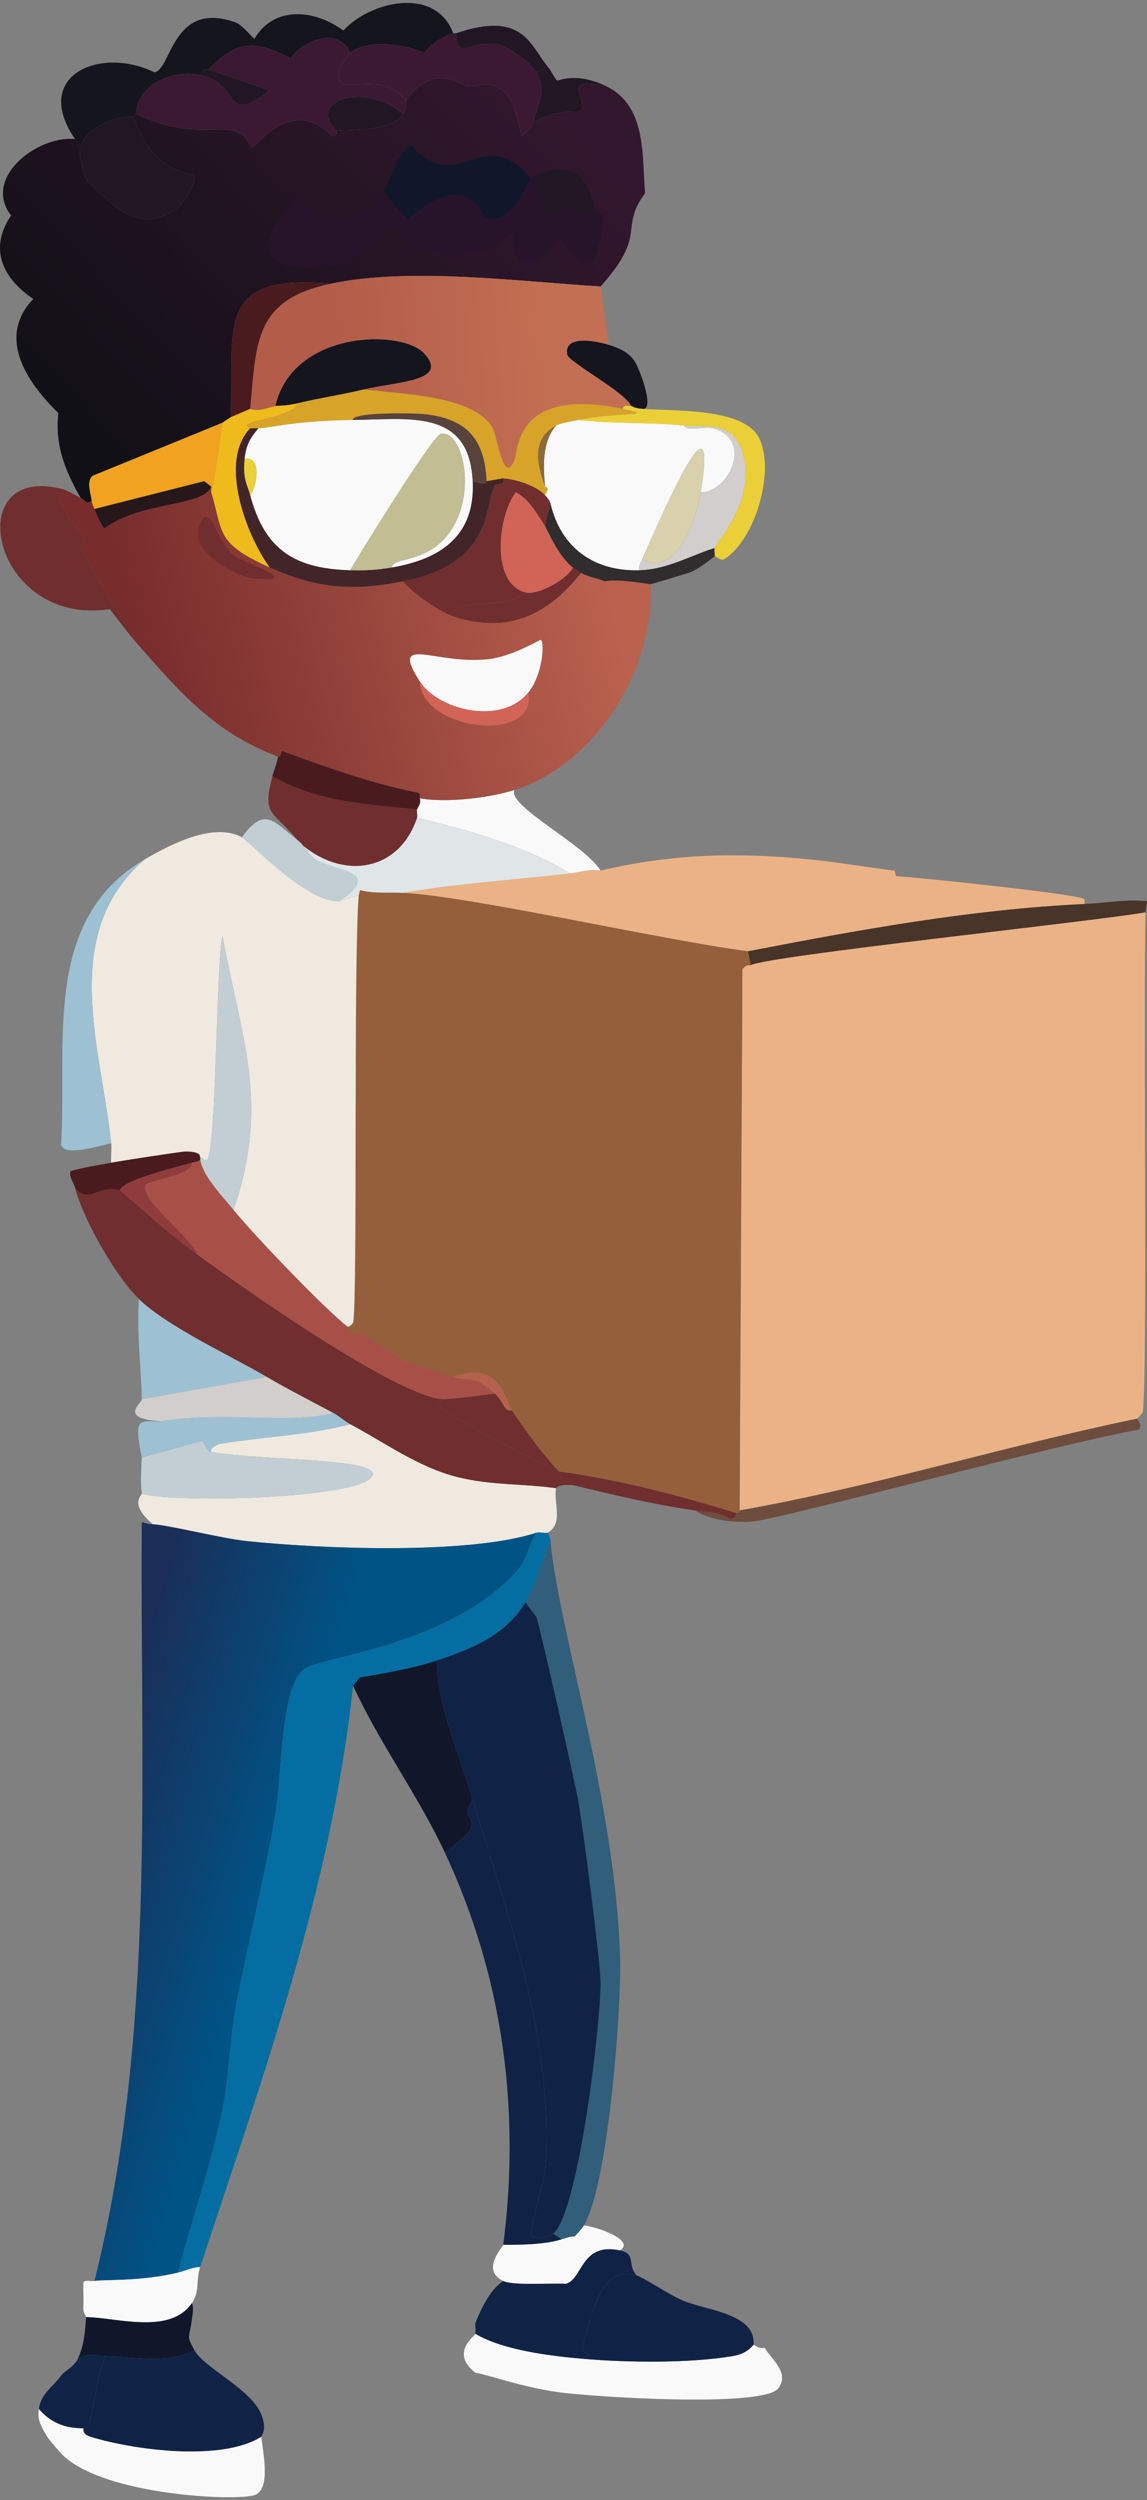 <svg width="285" height="621" viewBox="0 0 285 621" fill="none" xmlns="http://www.w3.org/2000/svg">
<rect x="0" y="0" width="285" height="621" fill="#808080" stroke="none"/>
<g clip-path="url(#clip0_64_1035)">
<path d="M269.454 224.54C241.36 225.853 213.418 230.966 185.85 236.286C163.629 233.37 117.985 222.799 100.173 221.776C113.895 219.372 127.811 218.598 141.629 216.94C144.117 216.636 146.59 215.737 149.23 216.249C167.36 211.937 183.887 211.716 201.396 213.485C208.14 214.162 215.325 215.392 222.124 216.249C222.677 216.318 222.262 217.561 222.815 217.631C231.01 218.197 265.598 221.928 269.108 223.158C269.647 223.352 269.454 224.084 269.454 224.54Z" fill="#EBB385"/>
<path d="M284.655 226.613C270.712 229.017 191.322 237.35 186.541 239.741L185.85 236.286C213.419 230.966 241.36 225.853 269.454 224.54C274.609 224.305 279.791 223.282 285 223.849L284.655 226.613Z" fill="#483429"/>
<path d="M284.654 226.613C284.018 248.46 285.165 342.221 283.963 350.637C283.908 351.065 282.623 352.254 282.581 352.364C249.582 359.163 216.955 369.32 183.776 375.165L184.467 240.777C185.407 239.395 186.347 239.837 186.54 239.741C191.321 237.35 270.711 229.017 284.654 226.613Z" fill="#EBB385"/>
<path d="M282.582 352.364C282.457 352.751 284.046 353.801 282.927 355.128C265.501 357.975 193.878 377.376 186.886 377.929C182.602 378.275 176.397 377.653 172.722 375.165C175.817 375.594 178.526 375.497 181.358 377.238C182.74 377.404 182.975 375.87 183.086 375.856C184.026 375.718 183.735 375.179 183.777 375.165C216.956 369.32 249.582 359.163 282.582 352.364Z" fill="#6E4D3E"/>
<path d="M100.173 221.776C117.985 222.799 163.629 233.37 185.85 236.286L186.541 239.741C186.347 239.837 185.408 239.395 184.468 240.777L183.777 375.165C183.777 375.165 184.026 375.718 183.086 375.856C168.59 371.407 153.914 367.537 138.866 365.492C134.444 360.808 130.795 355.543 127.12 350.292C125.365 347.79 124.549 337.758 112.61 342C99.358 337.537 101.638 339.195 89.463 330.945C89.367 330.89 87.473 331.705 87.39 331.636C87.059 331.387 86.451 329.632 86.354 329.563C86.782 329.605 87.681 328.748 87.736 328.527C88.883 323.345 87.791 239.865 89.118 222.467L89.463 221.085C93.015 222.025 96.594 221.569 100.173 221.776Z" fill="#955F3B"/>
<path d="M151.303 85.66C153.79 86.476 155.849 87.291 157.521 89.461C158.751 91.064 162.938 102.091 159.594 101.552C157.452 101.386 157.258 100.93 156.83 100.861C155.338 97.379 141.298 89.972 140.938 88.079C139.971 82.897 148.677 84.804 151.303 85.66Z" fill="#15151D"/>
<path d="M60.098 207.957C61.922 208.938 76.156 224.222 84.281 223.849C84.654 223.835 87.321 222.674 89.118 222.467C87.791 239.865 88.883 323.345 87.736 328.527C87.681 328.748 86.782 329.605 86.354 329.563C80.357 324.782 63.346 307.066 58.025 300.544C67.091 273.887 60.071 258.368 55.262 232.486C53.742 239.45 53.755 285.744 51.462 288.107C50.66 288.3 50.467 287.623 49.734 287.416C49.541 287.36 50.301 285.978 45.934 286.034C45.008 286.034 30.056 288.342 27.624 288.798C27.513 287.208 27.79 285.536 27.624 283.961C25.137 260.234 14.537 232.03 35.915 213.485C42.507 209.629 53.092 204.185 60.098 207.957Z" fill="#F0E9E0"/>
<path d="M138.175 369.638C137.428 372.941 140.137 378.371 136.102 380.693C135.687 380.928 134.057 380.458 133.338 380.693C116.258 386.234 79.652 384.7 61.135 382.766C55.22 382.144 41.332 378.689 37.988 378.62C31.963 373.466 35.266 371.476 35.224 371.02C44.994 373.507 85.456 372.028 91.536 367.565C99.095 362.01 65.681 362.977 52.498 360.656C51.931 359.522 54.515 358.652 54.916 358.583C65.57 356.855 76.529 356.482 87.045 353.746C95.668 358.348 104.042 364.47 113.646 366.874C121.979 368.961 129.925 368.477 138.175 369.638Z" fill="#F0E9E0"/>
<path d="M52.498 360.656C65.681 362.977 99.095 362.01 91.536 367.565C85.456 372.028 44.994 373.507 35.224 371.02C34.865 367.468 35.1 365.492 35.224 362.037L50.08 357.892C51.185 358.527 51.061 360.407 52.498 360.656Z" fill="#C2CED4"/>
<path d="M35.915 213.485C14.537 232.03 25.137 260.234 27.624 283.961C23.147 285.066 15.85 287.153 15.187 284.306C16.693 258.935 10.378 228.423 35.915 213.485Z" fill="#9DC1D2"/>
<path d="M66.317 342L35.224 347.528C35.072 339.278 33.911 330.945 34.533 322.654C41.526 329.466 57.417 336.79 66.317 342Z" fill="#9DC1D2"/>
<path d="M127.811 196.211C126.001 200.233 145.25 209.698 149.23 216.249C146.591 215.737 144.117 216.636 141.63 216.94C130.16 209.947 116.604 206.313 103.628 203.121C103.808 202.609 103.476 201.642 103.628 201.048C103.808 200.343 104.651 199.887 104.319 198.284C110.911 199.459 121.454 198.215 127.811 196.211Z" fill="#F9F9FA"/>
<path d="M82.899 350.982C71.651 353.953 55.883 350.402 40.061 353.055C29.172 352.309 35.252 348.647 35.224 347.528L66.317 342C71.623 345.109 77.455 348.08 82.899 350.982Z" fill="#D1CECD"/>
<path d="M87.045 353.746C76.528 356.482 65.57 356.855 54.916 358.583C54.515 358.652 51.931 359.522 52.498 360.656C51.06 360.407 51.185 358.527 50.079 357.892L35.224 362.037C35.238 361.637 33.842 356.551 34.533 354.092C35.307 352.337 38.596 353.304 40.06 353.055C55.883 350.402 71.65 353.953 82.899 350.982C84.308 351.729 85.649 353 87.045 353.746Z" fill="#9DC1D2"/>
<path d="M73.917 208.648C74.995 209.477 75.216 209.975 75.299 210.03C75.907 210.458 77.206 212.739 78.408 213.485C83.438 216.58 95.474 216.166 84.281 223.849C76.156 224.222 61.922 208.938 60.098 207.957C65.805 200.053 68.099 204.171 73.917 208.648Z" fill="#C2CED4"/>
<path d="M141.629 216.94C127.81 218.598 113.895 219.372 100.173 221.776C96.594 221.569 93.015 222.025 89.463 221.085L89.118 222.467C87.321 222.674 84.654 223.835 84.281 223.849C95.474 216.166 83.438 216.58 78.408 213.485C77.206 212.739 75.907 210.458 75.299 210.03C85.594 218.46 99.109 216.442 103.627 203.121C116.603 206.313 130.16 209.947 141.629 216.94Z" fill="#E0E5E7"/>
<path d="M58.025 300.544C55.192 297.061 50.577 292.404 49.734 288.107V287.416C50.466 287.623 50.66 288.3 51.461 288.107C53.755 285.744 53.741 239.45 55.261 232.486C60.07 258.368 67.09 273.887 58.025 300.544Z" fill="#C2CED4"/>
<path d="M90.5 96.716C84.986 98.028 79.376 98.871 73.917 100.17C70.905 100.889 68.998 100.723 68.39 100.861C72.826 81.998 99.717 81.708 105.355 87.733C111.905 94.725 98.653 94.767 90.5 96.716Z" fill="#15151D"/>
<path d="M37.988 378.62C41.332 378.689 55.22 382.144 61.134 382.766C79.652 384.7 116.258 386.234 133.338 380.693C129.621 386.884 132.191 387.575 124.01 394.512C106.668 409.229 79.693 411.689 75.644 414.549C69.674 418.778 70.241 439.768 68.389 450.824C65.75 466.632 61.742 482.109 58.716 497.808C57.072 506.334 57.016 515.593 55.261 524.063C52.415 537.813 47.841 550.969 44.206 564.484C34.395 566.791 25.758 566.128 23.478 566.556C38.817 504.897 34.782 441.206 35.224 378.275C35.487 377.805 35.873 378.579 37.988 378.62Z" fill="url(#paint0_linear_64_1035)"/>
<path d="M136.101 380.693C136.571 381.536 136.696 381.743 136.792 382.766C134.471 387.74 133.49 393.227 130.574 397.966C125.392 406.368 117.335 409.45 108.464 412.476C103.517 414.162 94.866 415.807 89.463 416.622L87.735 418.695C82.346 468.816 65.376 515.592 49.734 563.102C47.785 563.129 46.058 564.041 44.206 564.484C47.84 550.969 52.414 537.813 55.261 524.063C57.016 515.592 57.071 506.334 58.716 497.808C61.742 482.109 65.75 466.632 68.389 450.823C70.241 439.768 69.674 418.778 75.644 414.549C79.693 411.688 106.667 409.229 124.01 394.512C132.191 387.575 129.62 386.884 133.338 380.693C134.056 380.458 135.687 380.928 136.101 380.693Z" fill="#046DA1"/>
<path d="M49.734 563.102C48.615 566.501 49.72 569.113 47.661 572.084C42.175 580.016 28.937 575.608 21.406 575.539C21.433 575.096 20.59 574.875 20.715 572.775C20.825 570.826 20.632 568.85 20.715 566.902C21.129 566.197 22.718 566.695 23.478 566.556C25.759 566.128 34.395 566.791 44.207 564.484C46.058 564.041 47.786 563.129 49.734 563.102Z" fill="#F9F9FA"/>
<path d="M145.084 585.903C155.89 586.842 171.464 587.008 182.049 585.212C185.905 584.562 186.955 582.531 187.231 582.448C187.604 582.338 188.268 583.526 189.995 583.139C191.639 586.013 196.227 589.247 193.45 593.158C189.884 598.16 146.852 595.313 138.865 594.194C129.22 592.84 122.061 590.021 118.137 589.358C111.739 584.41 117.957 580.237 118.137 579.684C125.115 583.802 136.875 585.198 145.084 585.903Z" fill="#F9F9FA"/>
<path d="M158.211 565.174C159.828 565.658 165.991 569.818 169.612 571.393C175.181 573.825 187.936 574.571 187.231 582.448C186.955 582.531 185.904 584.562 182.049 585.212C171.464 587.008 155.89 586.842 145.084 585.903C144.849 585.087 146.673 585.143 146.465 584.866C145.484 583.526 143.37 586.649 146.465 576.575C149.34 567.22 152.283 563.378 158.211 565.174Z" fill="#102346"/>
<path d="M154.066 558.956C158.239 559.854 155.71 562.563 158.212 565.175C152.283 563.378 149.34 567.22 146.466 576.575C143.37 586.649 145.484 583.526 146.466 584.866C146.673 585.143 144.849 585.087 145.084 585.903C136.875 585.198 125.115 583.802 118.137 579.684C118.206 579.477 118.068 579.201 118.137 578.993C118.317 578.468 117.943 577.377 118.137 576.921C119.685 573.203 121.716 568.795 125.046 566.556C127.52 567.731 136.82 567.026 140.593 567.247C144.78 566.169 144.296 556.842 154.066 558.956Z" fill="#102346"/>
<path d="M154.066 558.956C144.296 556.842 144.78 566.169 140.593 567.247C136.82 567.026 127.52 567.731 125.046 566.556C119.353 563.862 124.977 558.113 125.046 557.574C129.427 557.574 135.41 557.519 139.556 556.192C140.523 555.888 141.629 555.501 142.665 555.501C143.246 555.142 144.697 553.373 145.084 552.738C149.602 553.415 157.728 556.69 154.066 558.956Z" fill="#F9F9FA"/>
<path d="M64.935 599.722C66.496 603.701 64.893 604.807 64.935 605.249C55.137 611.468 33.303 608.607 22.442 605.249C20.217 604.558 20.839 603.218 20.714 603.176C22.953 604.724 23.423 591.168 26.242 585.212C33.635 585.474 41.387 587.243 48.352 583.83C50.881 588.224 62.503 593.517 64.935 599.722Z" fill="#102346"/>
<path d="M20.714 603.176C20.839 603.218 20.217 604.558 22.442 605.249C33.303 608.607 55.137 611.468 64.935 605.249C65.239 608.621 67.491 618.419 63.207 619.759C58.385 621.279 26.477 619.8 15.878 610.086C15.159 609.436 12.161 605.982 11.732 605.249C10.143 602.554 9.231 601.103 9.659 598.34C14.247 603.771 20.12 602.969 20.714 603.176Z" fill="#F9F9FA"/>
<path d="M47.661 576.23C47.136 580.527 46.127 579.947 48.352 583.83C41.387 587.243 33.635 585.474 26.242 585.212C22.967 585.087 22.304 584.258 19.332 585.903C20.88 582.641 21.157 579.021 21.405 575.539C28.937 575.608 42.175 580.016 47.661 572.084C48.228 573.134 47.827 574.848 47.661 576.23Z" fill="#10172B"/>
<path d="M26.242 585.212C23.423 591.168 22.953 604.724 20.714 603.176C20.12 602.969 14.247 603.77 9.659 598.34C10.267 594.374 12.879 593.213 15.187 590.048C15.933 589.026 18.393 587.865 19.332 585.903C22.303 584.258 22.967 585.087 26.242 585.212Z" fill="#102346"/>
<path d="M145.084 552.738C144.697 553.373 143.246 555.142 142.666 555.501C141.629 555.501 140.524 555.888 139.556 556.192L137.484 554.81C143.757 549.504 149.368 502.243 149.23 492.28C149.147 486.78 144.973 454.637 143.702 447.369C142.859 442.546 134.139 403.964 133.338 401.767C133.255 401.545 131.113 398.795 130.574 397.966C133.49 393.226 134.471 387.74 136.793 382.766C138.741 404.682 152.919 447.507 154.066 486.062C154.453 499.037 151.123 542.733 145.084 552.738Z" fill="#315E7A"/>
<path d="M137.483 554.81C136.406 555.722 132.909 556.344 131.956 555.156C131.445 554.52 135.231 541.42 135.411 539.264C137.981 507.757 126.442 476.706 117.446 447.023C114.102 435.968 108.837 423.669 108.464 412.476C117.336 409.45 125.392 406.368 130.574 397.966C131.113 398.796 133.255 401.545 133.338 401.767C134.139 403.964 142.859 442.546 143.702 447.369C144.973 454.637 149.147 486.78 149.229 492.28C149.368 502.243 143.757 549.504 137.483 554.81Z" fill="#102346"/>
<path d="M108.464 412.476C108.837 423.669 114.102 435.968 117.446 447.023C112.914 453.629 123.554 450.533 110.537 460.151C103.849 445.849 94.314 433.066 87.736 418.695L89.463 416.622C94.866 415.807 103.517 414.162 108.464 412.476Z" fill="#10172B"/>
<path d="M137.483 554.81L139.556 556.192C135.411 557.519 129.427 557.588 125.046 557.574C129.372 523.856 124.922 490.926 110.537 460.151C123.554 450.533 112.913 453.629 117.446 447.023C126.442 476.706 137.981 507.757 135.411 539.264C135.231 541.42 131.445 554.52 131.956 555.156C132.909 556.344 136.406 555.722 137.483 554.81Z" fill="#102346"/>
<path d="M112.61 8.275C109.749 9.27 107.317 10.762 105.355 13.111C100.477 10.914 91.37 9.698 87.045 13.111C84.102 6.603 75.548 9.809 72.19 14.493C63.152 9.795 58.661 10.113 51.807 17.257C51.724 17.354 50.218 16.884 49.734 18.639C43.046 17.146 33.856 21.071 33.843 28.312L33.151 29.003C28.799 28.685 20.88 32.016 20.024 36.603C19.112 36.327 19.098 35.194 18.642 34.531C7.808 18.763 24.805 11.37 38.334 17.948C42.59 17.478 42.714 0.025 58.371 5.511C60.14 6.133 61.798 8.399 63.208 9.657C68.141 1.296 78.229 2.374 85.318 7.584C92.089 0.205 108.285 -3.444 112.61 8.275Z" fill="#15151D"/>
<path d="M133.338 17.948C136.019 22.909 133.546 25.272 132.647 30.385C132.44 30.495 132.177 32.126 129.538 33.84C126.719 16.58 119.271 21.859 116.41 21.403C113.923 21.016 108.16 15.364 100.864 24.857C92.932 15.903 82.637 25.949 84.281 16.912C84.337 16.608 86.7 13.388 87.045 13.111C91.37 9.698 100.477 10.914 105.355 13.111C107.317 10.762 109.749 9.27 112.61 8.275C112.817 8.206 113.094 8.344 113.301 8.275C113.854 15.627 116.548 9.588 124.01 11.039C125.945 11.412 132.205 15.861 133.338 17.948Z" fill="#3C1932"/>
<path d="M136.102 16.566L133.339 17.948C132.205 15.861 125.946 11.412 124.011 11.039C116.549 9.588 113.854 15.627 113.301 8.275C130.077 2.512 131.777 11.384 136.102 16.566Z" fill="#211624"/>
<path d="M136.102 16.566C137.139 17.796 137.954 19.855 138.52 20.021C142.638 18.68 146.784 19.565 150.612 21.403C138.424 18.625 146.909 25.59 144.048 27.621C143.564 27.967 138.631 26.889 132.647 30.385C133.546 25.272 136.019 22.909 133.338 17.948L136.102 16.566Z" fill="#211624"/>
<path d="M87.045 13.111C86.699 13.388 84.336 16.608 84.281 16.912C82.637 25.949 92.932 15.903 100.864 24.857C100.684 25.078 101.306 26.82 100.173 28.312C90.182 19.993 76.169 25.231 83.59 32.458C83.507 32.458 84.046 34.116 82.554 33.84C72.314 23.337 63.65 36.894 62.516 36.603C57.707 27.594 51.351 36.576 33.842 28.312C33.842 21.071 43.046 17.146 49.734 18.639C60.402 21.03 55.165 31.518 67.007 22.439L51.807 17.257C58.661 10.113 63.152 9.795 72.19 14.493C75.548 9.809 84.101 6.603 87.045 13.111Z" fill="#3C1932"/>
<path d="M33.151 29.003C38.154 43.762 48.089 42.767 48.352 43.858C48.697 45.89 45.132 50.934 43.861 51.804C33.98 58.575 27.831 50.726 21.405 44.549C20.493 42.034 19.512 39.34 20.023 36.603C20.88 32.016 28.798 28.685 33.151 29.003Z" fill="#211624"/>
<path d="M100.173 28.312C97.561 32.375 89.104 32.195 83.59 32.458C76.17 25.231 90.182 19.993 100.173 28.312Z" fill="#211624"/>
<path d="M132.647 30.385C138.631 26.889 143.564 27.967 144.048 27.621C146.908 25.59 138.424 18.625 150.612 21.403C160.755 26.281 159.483 38.732 160.285 48.004C153.68 56.89 161.114 57.912 149.23 71.151C128.944 69.935 101.873 66.3 82.208 70.46C53.438 68.055 58.122 80.534 57.334 103.625L55.262 105.007L23.133 118.135C21.461 119.185 22.414 122.073 22.787 124.353C21.295 125.473 21.544 124.422 20.024 123.662C16.182 116.836 13.598 110.659 14.496 102.589C6.757 95.071 -0.926 83.823 8.278 74.26C0.58 69.105 -2.805 61.671 2.75 53.532C-4.477 44.093 9.383 33.619 18.642 34.531C19.098 35.194 19.111 36.327 20.024 36.603C19.512 39.34 20.493 42.034 21.405 44.549C27.831 50.726 33.981 58.575 43.861 51.804C45.132 50.934 48.698 45.89 48.352 43.858C48.09 42.767 38.154 43.762 33.151 29.003L33.842 28.312C51.351 36.576 57.708 27.594 62.517 36.603C63.65 36.894 72.314 23.337 82.554 33.84C84.046 34.116 83.507 32.458 83.59 32.458C89.104 32.195 97.561 32.375 100.173 28.312C101.306 26.82 100.684 25.079 100.864 24.858C108.16 15.364 113.923 21.016 116.41 21.403C119.271 21.859 126.719 16.58 129.538 33.84C132.177 32.126 132.44 30.496 132.647 30.385Z" fill="url(#paint1_linear_64_1035)"/>
<path d="M147.848 51.804C147.889 51.929 149.188 53.38 149.92 53.532C148.138 76.554 140.344 59.515 139.211 59.405C138.202 59.308 127.451 74.398 127.465 57.332C119.008 67.558 99.274 63.067 98.1 56.295L96.372 55.95C88.814 69.617 69.992 67.392 67.698 63.896C63.843 58.009 72.618 53.338 72.88 47.659C78.684 56.931 89.09 56.143 95.336 47.659L101.209 54.568C116.52 41.343 119.45 53.421 120.555 53.877C127.078 56.599 131.389 44.784 131.956 44.204C132.011 44.149 132.937 43.693 133.338 43.513L135.065 53.186C142.32 49.358 146.936 55.038 147.848 51.804Z" fill="#27142B"/>
<path d="M131.956 44.204C131.39 44.784 127.078 56.599 120.556 53.877C119.45 53.421 116.521 41.343 101.209 54.568L95.336 47.659C96.552 46 98.017 39.326 101.9 35.913C114.02 49.455 119.395 30.04 131.956 44.204Z" fill="#10172B"/>
<path d="M147.848 51.804C146.936 55.038 142.321 49.358 135.066 53.186L133.338 43.513C145.319 37.999 147.171 49.648 147.848 51.804Z" fill="#211624"/>
<path d="M51.807 17.257L67.007 22.439C55.165 31.518 60.402 21.03 49.734 18.639C50.218 16.884 51.724 17.354 51.807 17.257Z" fill="#211624"/>
<path d="M149.23 71.151L151.302 85.66C148.677 84.804 139.971 82.897 140.938 88.079C141.298 89.972 155.338 97.379 156.83 100.861C156.056 100.723 154.716 100.626 154.757 101.552C127.81 95.928 128.778 112.027 127.81 114.335C125.047 120.857 123.596 108.157 122.283 106.043C117.294 98.028 98.901 97.89 90.499 96.716C98.653 94.767 111.905 94.726 105.355 87.733C99.717 81.708 72.825 81.998 68.389 100.861C66.634 101.276 64.023 102.354 62.171 101.552C63.691 84.624 63.346 74.453 82.208 70.46C101.872 66.3 128.944 69.935 149.23 71.151Z" fill="url(#paint2_linear_64_1035)"/>
<path d="M15.877 121.589C12.119 123.648 19.595 131.276 20.714 133.681C21.267 134.869 19.982 135.657 20.023 135.754C23.92 144.045 29.406 151.618 33.842 159.591C31.479 156.897 29.503 154.078 27.278 151.3C-2.35 155.791 -10.213 114.362 15.877 121.589Z" fill="#702E2E"/>
<path d="M103.627 201.048C103.475 201.642 103.807 202.609 103.627 203.121C99.109 216.442 85.594 218.46 75.299 210.03C75.216 209.975 74.995 209.477 73.917 208.648C67.629 201.048 65.114 202.803 67.698 192.757C78.56 199.196 91.411 199.804 103.627 201.048Z" fill="#702E2E"/>
<path d="M104.318 198.284C104.65 199.887 103.807 200.343 103.627 201.048C91.411 199.804 78.56 199.196 67.698 192.756C68.099 191.195 68.859 189.551 69.08 187.92C69.895 188.224 69.743 186.4 70.117 186.538C81.406 190.628 92.13 194.525 103.973 196.902C104.567 197.027 104.249 198.27 104.318 198.284Z" fill="#491B1E"/>
<path d="M82.208 70.46C63.345 74.453 63.691 84.624 62.171 101.552L57.334 103.625C58.122 80.534 53.437 68.055 82.208 70.46Z" fill="#491B1E"/>
<path d="M135.41 122.971C136.005 123.621 136.544 124.187 136.792 125.044L135.41 130.572C133.241 127.559 131.666 124.091 128.156 122.28C123.816 127.849 121.73 144.874 130.574 147.154C126.401 151.77 109.984 148.218 113.3 153.373C109.859 152.35 102.494 147.527 100.172 144.391C122.78 139.886 120.182 125.763 122.973 120.553C123.388 119.793 125.475 120.94 125.046 118.826C128.225 119.019 133.324 120.677 135.41 122.971Z" fill="#702E2E"/>
<path d="M144.393 142.318C136.129 152.682 126.58 157.353 113.3 153.373C109.984 148.218 126.4 151.77 130.574 147.154C133.6 147.942 141.076 143.852 142.32 140.936C142.596 141.157 144.282 142.262 144.393 142.318Z" fill="#702E2E"/>
<path d="M52.497 122.28C55.524 132.382 53.534 134.869 67.007 140.936C78.601 146.146 87.501 146.919 100.172 144.391C102.494 147.527 109.859 152.35 113.3 153.373C126.58 157.353 136.129 152.682 144.393 142.318C147.046 143.658 148.345 143.506 150.266 144.391C153.527 143.672 161.1 145.137 161.666 145.081C162.675 166.003 148.248 189.772 127.81 196.211C121.454 198.215 110.91 199.459 104.318 198.284C104.249 198.284 104.567 197.027 103.973 196.902C92.13 194.525 81.406 190.628 70.117 186.538C69.743 186.4 69.895 188.224 69.08 187.92C53.161 181.978 44.441 171.669 33.842 159.591C29.406 151.618 23.92 144.045 20.023 135.754C19.982 135.657 21.267 134.869 20.714 133.681C19.595 131.276 12.119 123.648 15.877 121.589C16.734 121.824 18.849 123.082 20.023 123.662C21.543 124.422 21.294 125.473 22.787 124.353C22.98 125.5 23.174 125.625 23.478 126.426C24.155 128.222 24.763 129.715 25.896 131.263C35.376 124.326 50.286 126.011 52.497 120.898C52.553 121.355 52.401 121.949 52.497 122.28Z" fill="url(#paint3_linear_64_1035)"/>
<path d="M131.265 172.028C124.59 180.237 108.919 176.45 104.318 169.264C96.662 157.325 108.229 165.188 121.246 163.737C125.751 163.239 130.38 160.973 134.374 158.9C135.396 159.688 134.788 167.703 131.265 172.028Z" fill="#F9F9FA"/>
<path d="M131.265 172.028C133.835 184.852 104.65 181.577 104.318 169.264C108.92 176.45 124.591 180.237 131.265 172.028Z" fill="#D26357"/>
<path d="M50.77 128.499C53.341 127.753 53.797 134.593 58.371 138.172C60.236 139.637 76.059 144.736 63.207 143.7C58.979 143.354 44.372 136.265 50.77 128.499Z" fill="#702E2E"/>
<path d="M135.41 130.572C135.769 131.083 138.561 137.992 142.32 140.936C141.076 143.852 133.6 147.942 130.574 147.154C121.729 144.874 123.816 127.849 128.155 122.28C131.665 124.091 133.241 127.559 135.41 130.572Z" fill="#D26357"/>
<path d="M29.697 295.707C30.871 296.135 39.107 304.316 49.043 311.599C60.292 319.835 98.031 346.436 109.846 347.528C110.026 348.454 108.367 348.122 108.464 348.564C108.823 350.264 135.052 364.221 138.866 365.492C153.914 367.537 168.59 371.407 183.086 375.856C182.975 375.87 182.74 377.404 181.359 377.238C178.526 375.497 175.817 375.594 172.722 375.165C162.537 373.728 152.643 371.365 142.666 368.947C138.451 368.477 138.396 369.665 138.175 369.638C129.925 368.477 121.979 368.961 113.646 366.874C104.042 364.47 95.668 358.348 87.045 353.746C85.649 353 84.309 351.729 82.899 350.982C77.455 348.08 71.623 345.109 66.317 342C57.417 336.79 41.526 329.466 34.533 322.654C28.729 317.002 20.673 302.893 18.642 295.016C21.93 299.314 24.943 293.966 29.697 295.707Z" fill="#702E2E"/>
<path d="M49.734 287.416V288.107C48.919 288.728 48.338 288.604 47.661 288.798C41.678 290.483 30.553 293.233 29.697 295.707C24.943 293.966 21.93 299.314 18.642 295.016C18.393 294.021 16.887 291.755 17.605 290.87C20.88 289.931 24.28 289.433 27.624 288.798C30.056 288.342 45.008 286.048 45.934 286.034C50.3 285.979 49.541 287.36 49.734 287.416Z" fill="#491B1E"/>
<path d="M58.025 300.544C63.346 307.066 80.356 324.782 86.354 329.563C86.451 329.632 87.059 331.387 87.39 331.636C87.473 331.705 89.366 330.89 89.463 330.945C101.638 339.195 99.357 337.537 112.61 342C116.562 343.327 117.35 341.06 122.974 346.146C119.768 346.533 111.573 347.694 109.846 347.528C98.031 346.436 60.291 319.835 49.043 311.599C47.951 307.812 34.215 297.517 36.261 294.325C37.076 293.054 47.744 292.073 47.661 288.798C48.338 288.604 48.919 288.728 49.734 288.107C50.577 292.404 55.192 297.061 58.025 300.544Z" fill="#A85048"/>
<path d="M122.974 346.146C125.392 348.343 125.033 350.554 127.119 350.291C130.795 355.543 134.443 360.808 138.866 365.492C135.052 364.221 108.823 350.264 108.464 348.564C108.367 348.122 110.026 348.454 109.846 347.528C111.573 347.693 119.768 346.533 122.974 346.146Z" fill="#702E2E"/>
<path d="M49.043 311.599C39.107 304.316 30.871 296.135 29.697 295.707C30.553 293.233 41.678 290.483 47.661 288.798C47.744 292.073 37.076 293.054 36.261 294.325C34.215 297.517 47.952 307.812 49.043 311.599Z" fill="#903C3C"/>
<path d="M127.119 350.291C125.033 350.554 125.392 348.343 122.974 346.146C117.349 341.06 116.562 343.327 112.609 342C124.549 337.758 125.364 347.79 127.119 350.291Z" fill="#B5624C"/>
<path d="M55.262 105.007C54.488 110.811 53.576 117.347 52.498 122.28C52.401 121.949 52.553 121.355 52.498 120.899L50.77 119.517L23.478 126.426C23.174 125.625 22.981 125.5 22.787 124.353C22.414 122.073 21.461 119.185 23.133 118.135L55.262 105.007Z" fill="#F0A220"/>
<path d="M73.917 100.17C72.411 104.136 57.929 104.426 62.171 106.389C54.35 114.514 61.024 132.603 67.008 140.936C53.535 134.869 55.524 132.382 52.498 122.28C53.576 117.347 54.488 110.811 55.262 105.007L57.335 103.625L62.171 101.552C64.023 102.354 66.635 101.276 68.39 100.861C68.998 100.723 70.905 100.889 73.917 100.17Z" fill="#EFBA1C"/>
<path d="M52.498 120.898C50.287 126.011 35.376 124.326 25.896 131.263C24.763 129.715 24.155 128.222 23.478 126.426L50.77 119.517L52.498 120.898Z" fill="#26171B"/>
<path d="M154.757 101.552C164.209 103.528 152.864 102.271 143.702 104.316C142.251 104.634 139.308 105.076 138.174 105.698C132.039 109.07 133.379 114.97 135.411 120.899C135.411 120.995 136.917 120.774 135.411 122.971C133.324 120.677 128.225 119.019 125.047 118.826C124.784 118.812 122.642 119.282 120.901 119.517C120.431 109.304 116.175 104.205 106.046 102.934C102.646 102.506 87.224 102.381 87.736 104.316C73.475 104.482 67.173 106.278 64.244 106.389C63.553 106.416 62.862 106.375 62.171 106.389C57.928 104.426 72.41 104.136 73.917 100.17C79.375 98.871 84.986 98.028 90.499 96.716C98.901 97.89 117.294 98.028 122.283 106.043C123.596 108.158 125.047 120.857 127.81 114.335C128.778 112.027 127.81 95.928 154.757 101.552Z" fill="#D7A429"/>
<path d="M64.244 106.389C62.102 108.807 61.121 110.728 60.789 113.989C60.264 119.005 61.508 120.484 62.171 122.971C65.819 136.694 73.35 141.24 87.045 141.627C90.845 141.737 93.65 141.585 97.409 140.936C109.722 138.822 118.082 132.921 117.446 119.517C121.302 120.94 120.735 119.544 120.901 119.517C122.642 119.282 124.784 118.812 125.047 118.826C125.475 120.94 123.389 119.793 122.974 120.553C120.183 125.763 122.781 139.886 100.173 144.391C87.501 146.919 78.602 146.146 67.008 140.936C61.024 132.603 54.35 114.514 62.171 106.389C62.862 106.375 63.553 106.416 64.244 106.389Z" fill="#422529"/>
<path d="M117.446 119.517C118.082 132.921 109.722 138.822 97.409 140.936C97.271 138.628 104.056 139.761 109.501 134.717C119.478 125.473 115.318 106.444 109.501 107.771C107.511 108.227 89.132 137.84 87.045 141.627C73.35 141.24 65.819 136.693 62.171 122.971C64.009 120.525 65.004 113.188 60.789 113.989C61.121 110.728 62.102 108.807 64.244 106.389C67.173 106.278 73.475 104.482 87.736 104.316C101.693 104.15 116.59 101.469 117.446 119.517Z" fill="#F9F9FA"/>
<path d="M97.409 140.936C93.65 141.585 90.845 141.737 87.045 141.627C89.132 137.84 107.511 108.227 109.501 107.771C115.318 106.444 119.478 125.473 109.501 134.717C104.056 139.761 97.271 138.628 97.409 140.936Z" fill="#C2BD92"/>
<path d="M120.901 119.517C120.735 119.544 121.302 120.94 117.447 119.517C116.59 101.469 101.693 104.15 87.736 104.316C87.225 102.381 102.647 102.506 106.046 102.934C116.175 104.205 120.431 109.305 120.901 119.517Z" fill="#58423C"/>
<path d="M62.171 122.971C61.508 120.484 60.264 119.005 60.789 113.989C65.004 113.188 64.009 120.525 62.171 122.971Z" fill="#EACF39"/>
<path d="M156.83 100.861C157.258 100.93 157.451 101.386 159.593 101.552C167.263 102.16 184.785 101.179 188.613 108.807C192.703 116.946 187.618 134.137 179.976 138.863C179.064 139.43 177.834 138.02 177.558 138.172C177.655 137.509 177.406 136.652 177.558 136.099C177.959 134.676 188.254 124.035 184.467 112.262C181.925 104.371 175.167 106.209 169.957 105.698C161.183 104.827 152.449 105.325 143.702 104.316C152.864 102.271 164.209 103.528 154.757 101.552C154.715 100.626 156.056 100.723 156.83 100.861Z" fill="#EACF39"/>
<path d="M158.903 141.627C165.757 141.419 171.229 138.117 177.558 136.099C177.406 136.652 177.655 137.509 177.558 138.172C177.213 138.352 173.703 141.489 170.994 142.318C169.598 142.746 162.15 145.04 161.666 145.081C161.1 145.137 153.527 143.672 150.266 144.391C148.345 143.506 147.046 143.658 144.393 142.318C144.282 142.262 142.596 141.157 142.32 140.936C138.561 137.992 135.77 131.083 135.411 130.572L136.793 125.044C139.404 136.141 147.668 141.972 158.903 141.627Z" fill="#312C2D"/>
<path d="M143.702 104.316C152.449 105.325 161.183 104.827 169.958 105.698C170.773 107.301 175.264 105.836 177.213 106.389C187.356 109.249 181.013 122.405 174.104 122.28C178.07 97.987 168.037 119.613 159.594 138.863C159.193 139.789 158.626 140.273 158.903 141.627C147.668 141.972 139.404 136.141 136.793 125.044C136.544 124.187 136.005 123.621 135.411 122.971C136.917 120.774 135.411 120.995 135.411 120.898C135.01 115.703 134.637 109.83 138.175 105.698C139.308 105.076 142.251 104.634 143.702 104.316Z" fill="#F9F9FA"/>
<path d="M177.558 136.099C171.229 138.117 165.757 141.419 158.903 141.627C158.626 140.273 159.193 139.789 159.594 138.863C168.175 143.561 172.957 129.259 174.104 122.28C181.013 122.405 187.356 109.249 177.213 106.389C175.264 105.836 170.773 107.301 169.958 105.698C175.168 106.209 181.925 104.371 184.468 112.262C188.254 124.035 177.959 134.676 177.558 136.099Z" fill="#D1CECD"/>
<path d="M138.174 105.698C134.637 109.83 135.01 115.703 135.411 120.898C133.379 114.97 132.039 109.07 138.174 105.698Z" fill="#8E6A38"/>
<path d="M174.104 122.28C172.957 129.259 168.175 143.561 159.594 138.863C168.037 119.613 178.07 97.987 174.104 122.28Z" fill="#D9D0AC"/>
</g>
<defs>
<linearGradient id="paint0_linear_64_1035" x1="20.604" y1="456.365" x2="65.626" y2="469.811" gradientUnits="userSpaceOnUse">
<stop stop-color="#1A2E58"/>
<stop offset="1" stop-color="#005385"/>
</linearGradient>
<linearGradient id="paint1_linear_64_1035" x1="123.154" y1="10.873" x2="21.35" y2="109.36" gradientUnits="userSpaceOnUse">
<stop stop-color="#33172E"/>
<stop offset="1" stop-color="#111016"/>
</linearGradient>
<linearGradient id="paint2_linear_64_1035" x1="138.119" y1="90.442" x2="82.305" y2="94.601" gradientUnits="userSpaceOnUse">
<stop stop-color="#C36F53"/>
<stop offset="1" stop-color="#B25C49"/>
</linearGradient>
<linearGradient id="paint3_linear_64_1035" x1="150.501" y1="140.134" x2="36.26" y2="167.454" gradientUnits="userSpaceOnUse">
<stop stop-color="#BB624F"/>
<stop offset="1" stop-color="#782C2C"/>
</linearGradient>
<clipPath id="clip0_64_1035">
<rect width="285" height="619.541" fill="white" transform="translate(0 0.73)"/>
</clipPath>
</defs>
</svg>
